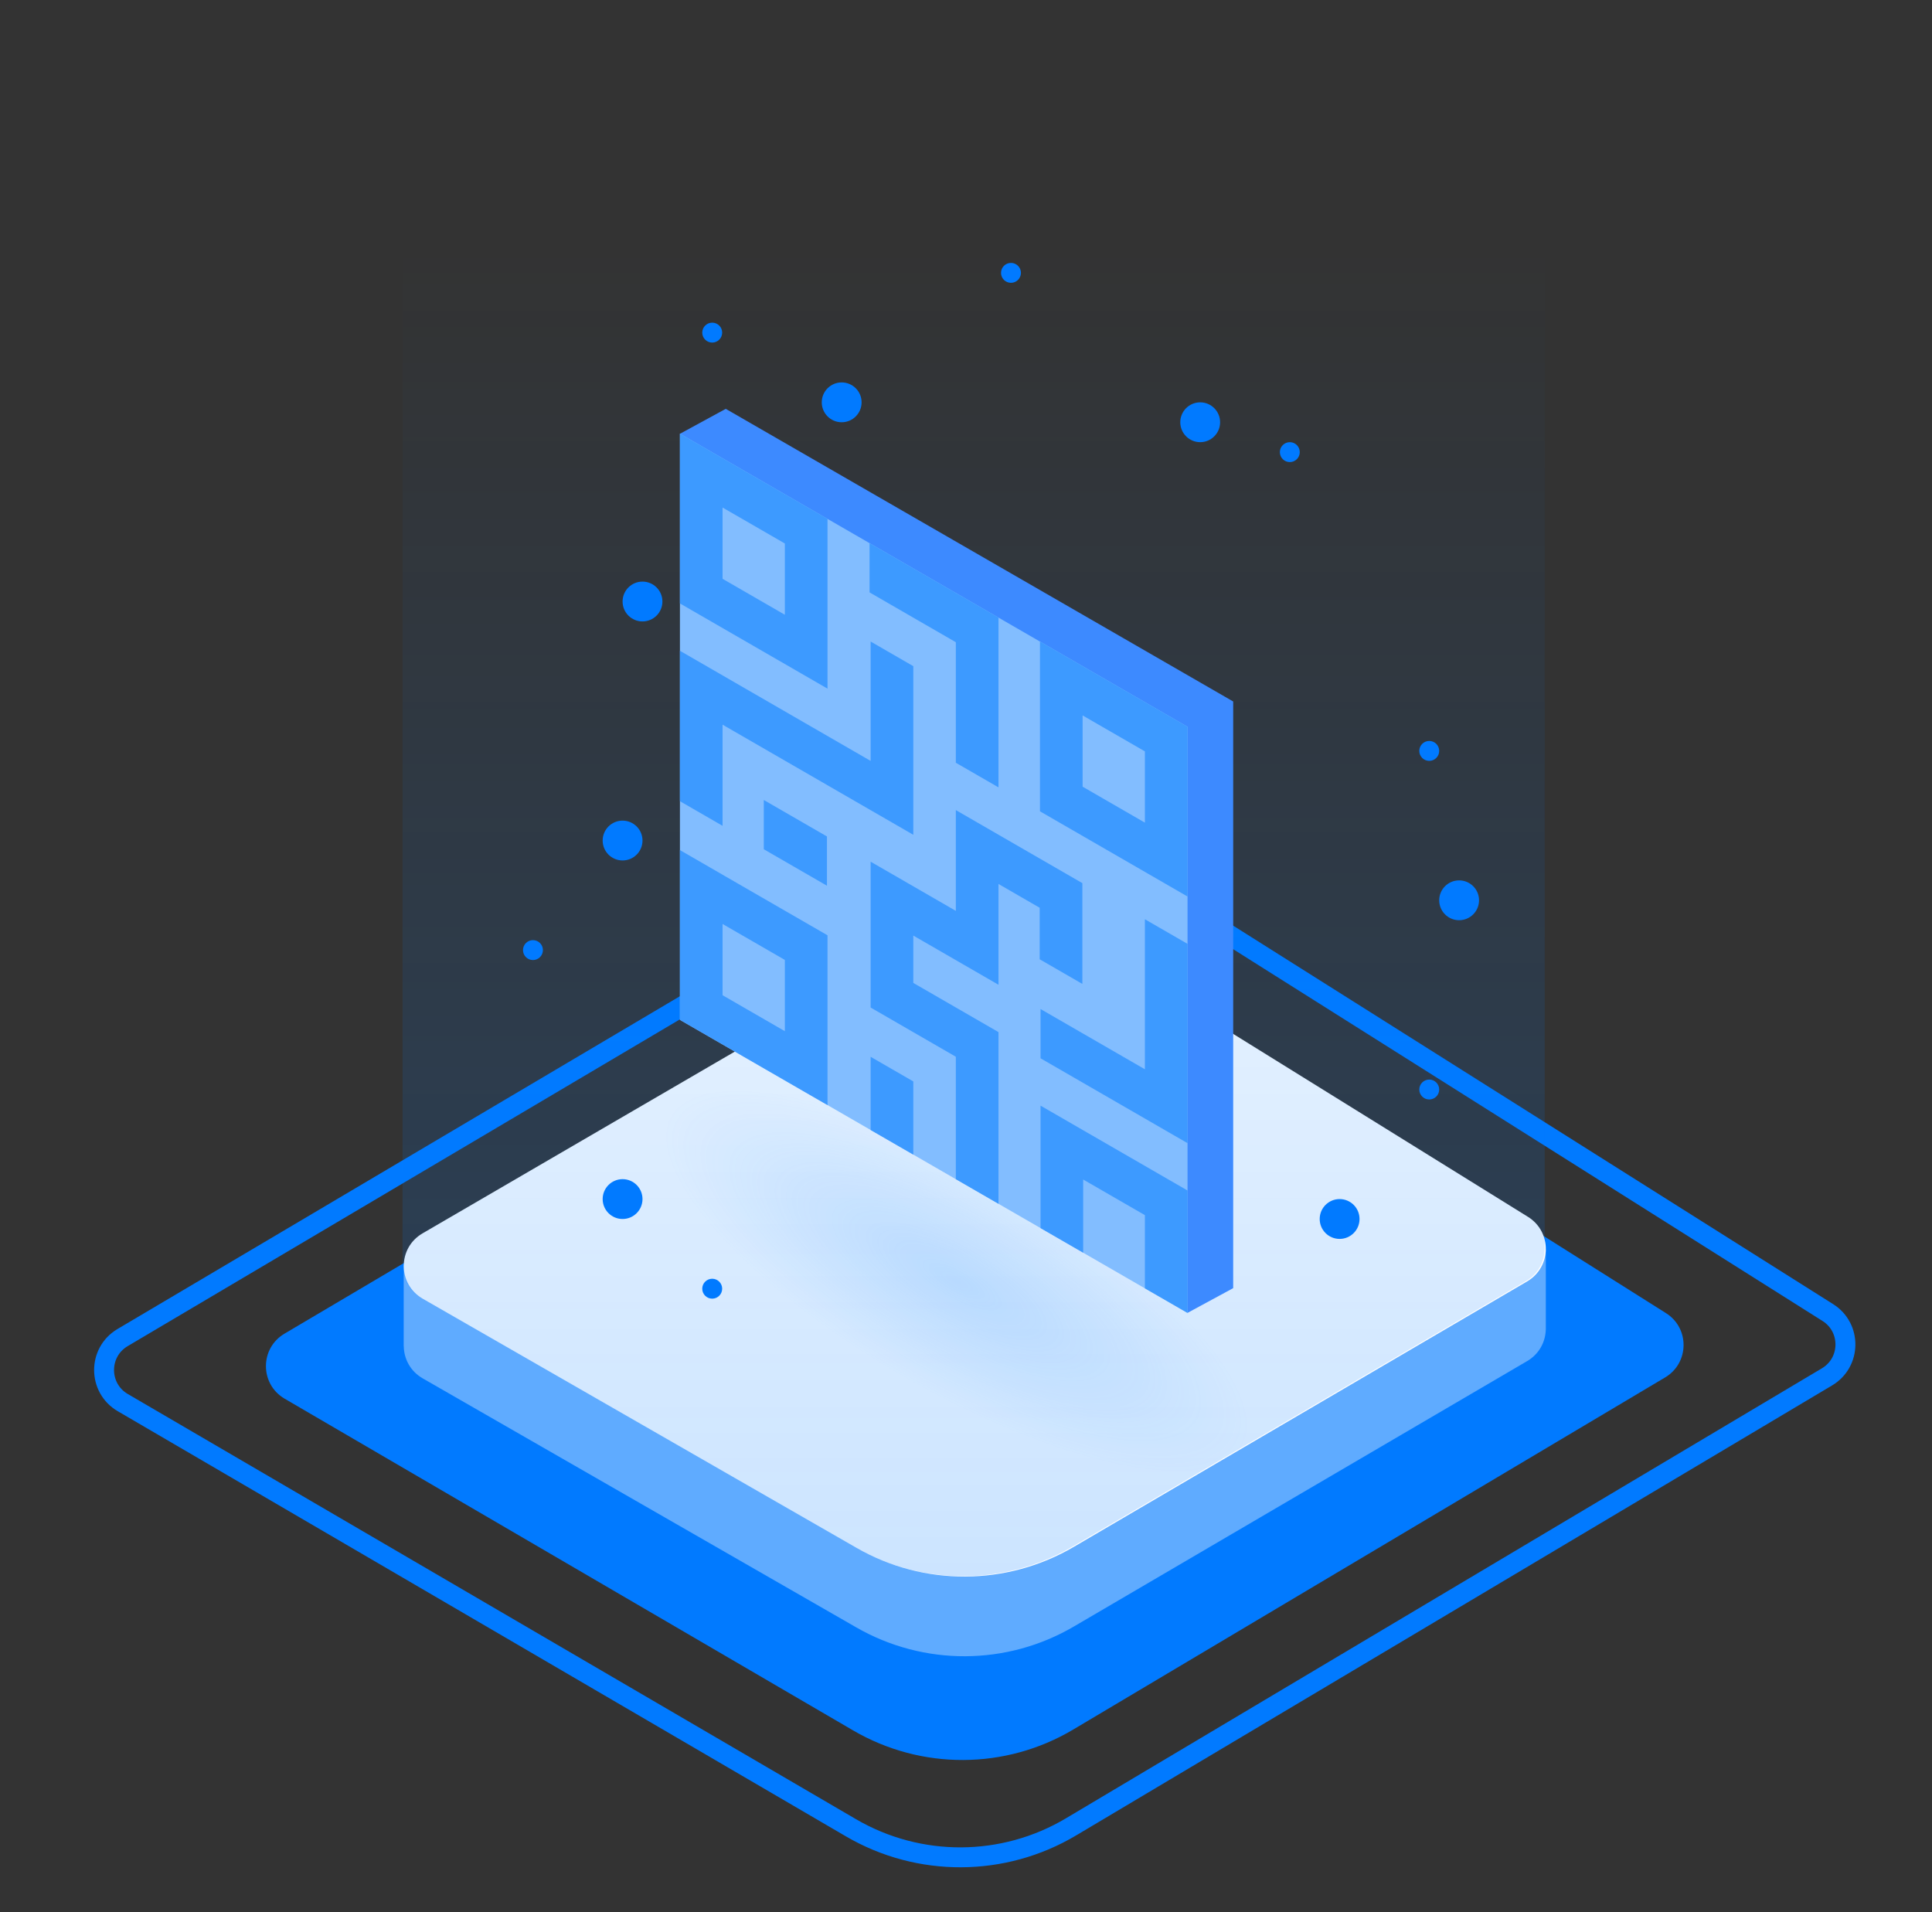 <svg width="97" height="96" viewBox="0 0 97 96" fill="none" xmlns="http://www.w3.org/2000/svg">
<rect x="0" y="0" width="97" height="96" fill="#333333" stroke="none"/>
<path d="M42.723 91.762L6.164 70.417C4.917 69.689 4.912 67.888 6.154 67.153L45.635 43.792C49.149 41.713 53.531 41.775 56.984 43.953L91.771 65.897C92.966 66.651 92.943 68.402 91.729 69.125L53.777 91.715C50.375 93.74 46.142 93.758 42.723 91.762Z" stroke="#017AFF"/>
<path d="M42.836 86.877L14.291 70.221C13.043 69.493 13.038 67.692 14.282 66.957L45.196 48.677C48.708 46.6 53.087 46.662 56.54 48.838L83.644 65.925C84.84 66.679 84.817 68.43 83.602 69.153L53.885 86.83C50.484 88.853 46.254 88.871 42.836 86.877Z" fill="#017AFF"/>
<path fill-rule="evenodd" clip-rule="evenodd" d="M21.222 69.2L42.995 81.705C46.38 83.649 50.547 83.632 53.915 81.659L76.674 68.333C77.277 67.98 77.59 67.374 77.609 66.76L77.611 66.76V62.732L73.012 62.793L56.103 52.299C52.681 50.176 48.368 50.115 44.888 52.141L25.509 63.421L20.268 63.491V67.587L20.272 67.586C20.281 68.216 20.598 68.841 21.222 69.2Z" fill="#5FABFF"/>
<path d="M42.994 77.705L21.221 65.2C19.959 64.474 19.954 62.655 21.212 61.922L44.888 48.141C48.368 46.115 52.681 46.176 56.102 48.299L76.715 61.091C77.926 61.843 77.904 63.612 76.674 64.333L53.915 77.659C50.546 79.632 46.379 79.65 42.994 77.705Z" fill="white"/>
<ellipse opacity="0.56" cx="48.025" cy="64.311" rx="16.648" ry="5.538" transform="rotate(30 48.025 64.311)" fill="url(#paint0_radial_3401_56171)"/>
<path opacity="0.2" d="M21.165 65.178L42.938 77.684C46.323 79.628 50.49 79.611 53.859 77.638L76.617 64.311C77.22 63.958 77.533 63.353 77.553 62.739L77.555 62.739V58.711V12.32L20.215 12.32L20.211 59.469V63.565L20.215 63.565C20.225 64.195 20.541 64.82 21.165 65.178Z" fill="url(#paint1_linear_3401_56171)"/>
<g class="icon_animate_snow_5">
<circle cx="67.258" cy="61.199" r="1" fill="#017AFF"/>
<circle cx="31.258" cy="60.199" r="1" fill="#017AFF"/>
<circle cx="31.258" cy="42.199" r="1" fill="#017AFF"/>
<circle cx="38.258" cy="31.199" r="1" fill="#017AFF"/>
<circle cx="32.258" cy="30.199" r="1" fill="#017AFF"/>
<circle cx="42.258" cy="20.199" r="1" fill="#017AFF"/>
<circle cx="60.258" cy="21.199" r="1" fill="#017AFF"/>
<circle cx="73.258" cy="45.199" r="1" fill="#017AFF"/>
<circle cx="71.758" cy="54.699" r="0.5" fill="#017AFF"/>
<circle cx="37.758" cy="39.699" r="0.5" fill="#017AFF"/>
<circle cx="50.758" cy="13.699" r="0.5" fill="#017AFF"/>
<circle cx="35.758" cy="16.699" r="0.5" fill="#017AFF"/>
<circle cx="64.758" cy="22.699" r="0.5" fill="#017AFF"/>
<circle cx="71.758" cy="37.699" r="0.5" fill="#017AFF"/>
<circle cx="26.758" cy="47.699" r="0.5" fill="#017AFF"/>
<circle cx="35.758" cy="64.699" r="0.5" fill="#017AFF"/>
</g>
<g class="icon_animate_5">
<path d="M36.438 20.526L34.14 21.777C34.543 22.187 35.371 23.03 35.455 23.113C35.539 23.197 49.267 33.761 56.121 39.033L59.621 65.913L61.915 64.671V35.218L36.438 20.526Z" fill="#3D8AFF"/>
<rect width="29.43" height="29.43" transform="matrix(0.866 0.5 -2.20305e-08 1 34.137 21.772)" fill="#82BDFF"/>
<path fill-rule="evenodd" clip-rule="evenodd" d="M43.658 27.269L50.131 31.006L50.131 33.479L50.131 33.479L50.131 39.529L47.989 38.293L47.989 32.242L43.658 29.741L43.658 27.269ZM39.405 24.813L41.547 26.05L41.547 26.05L41.547 26.05L41.547 28.523L41.547 28.523L41.547 32.1L41.547 32.1L41.547 34.573L34.137 30.295L34.137 27.822L34.137 27.822L34.137 24.245L34.137 24.245L34.137 21.772L34.137 21.772L34.137 21.772L36.278 23.008L36.278 23.008L39.405 24.814L39.405 24.813ZM36.278 25.481L36.278 29.059L39.405 30.864L39.405 27.286L36.278 25.481ZM36.278 43.914L36.278 43.915L39.405 45.72L39.405 45.72L41.547 46.956L41.547 46.957L41.547 49.429L41.547 53.007L41.547 55.48L34.137 51.202L34.137 48.729L34.137 48.729L34.137 45.151L34.137 45.151L34.137 42.678L34.137 42.678L34.137 42.678L36.278 43.914ZM36.278 49.965L36.278 46.388L39.405 48.193L39.405 51.77L36.278 49.965ZM54.355 33.445L54.355 33.445L52.214 32.208L52.214 32.209L52.214 34.681L52.214 38.259L52.214 38.259L52.214 40.732L59.624 45.01L59.624 42.537L59.624 38.96L59.624 38.96L59.624 36.487L59.624 36.487L59.624 36.487L57.482 35.25L57.482 35.25L54.355 33.445ZM54.355 35.918L54.355 39.495L57.482 41.301L57.482 37.723L54.355 35.918ZM45.854 39.437L45.854 33.445L43.712 32.208L43.712 38.201L34.137 32.672L34.137 35.145L34.137 35.145L34.137 40.224L36.278 41.46L36.278 36.382L45.854 41.91L45.854 40.92L45.854 39.437ZM45.854 46.97L45.854 49.347L50.131 51.816L50.131 54.289L50.131 54.289L50.131 60.436L47.989 59.199L47.989 53.053L43.79 50.628L43.79 50.628L43.712 50.583L43.712 43.261L45.854 44.497L45.854 44.497L47.989 45.73L47.989 40.67L47.989 40.67L47.989 40.67L54.342 44.338L54.342 46.811L54.342 46.81L54.342 49.397L52.2 48.161L52.2 45.574L50.131 44.379L50.131 46.966L50.131 46.966L50.131 49.439L45.854 46.97ZM59.624 47.387L59.624 57.393L58.715 56.868L58.715 56.868L52.242 53.131L52.242 50.658L57.482 53.683L57.482 46.151L59.624 47.387ZM59.624 65.916L59.624 60.519L59.624 60.519L59.624 59.77L52.242 55.508L52.242 57.981L52.242 57.981L52.242 61.655L54.383 62.891L54.383 59.217L57.482 61.006L57.482 64.68L59.624 65.916ZM45.854 54.293L45.854 57.967L43.712 56.73L43.712 53.056L45.854 54.293ZM38.348 40.163L41.519 41.994L41.519 44.467L38.348 42.636L38.348 40.163Z" fill="url(#paint2_linear_3401_56171)"/>
</g>
<defs>
<radialGradient id="paint0_radial_3401_56171" cx="0" cy="0" r="1" gradientUnits="userSpaceOnUse" gradientTransform="translate(48.025 64.311) rotate(90) scale(5.538 16.648)">
<stop stop-color="#479FFF" stop-opacity="0.36"/>
<stop offset="1" stop-color="#479FFF" stop-opacity="0"/>
</radialGradient>
<linearGradient id="paint1_linear_3401_56171" x1="48.883" y1="12.32" x2="48.883" y2="79.13" gradientUnits="userSpaceOnUse">
<stop stop-color="#017AFF" stop-opacity="0"/>
<stop offset="1" stop-color="#017AFF"/>
</linearGradient>
<linearGradient id="paint2_linear_3401_56171" x1="35.635" y1="24.424" x2="29.113" y2="60.213" gradientUnits="userSpaceOnUse">
<stop stop-color="#3D9AFF"/>
<stop offset="0.912" stop-color="#3D9AFF"/>
</linearGradient>
</defs>
</svg>
